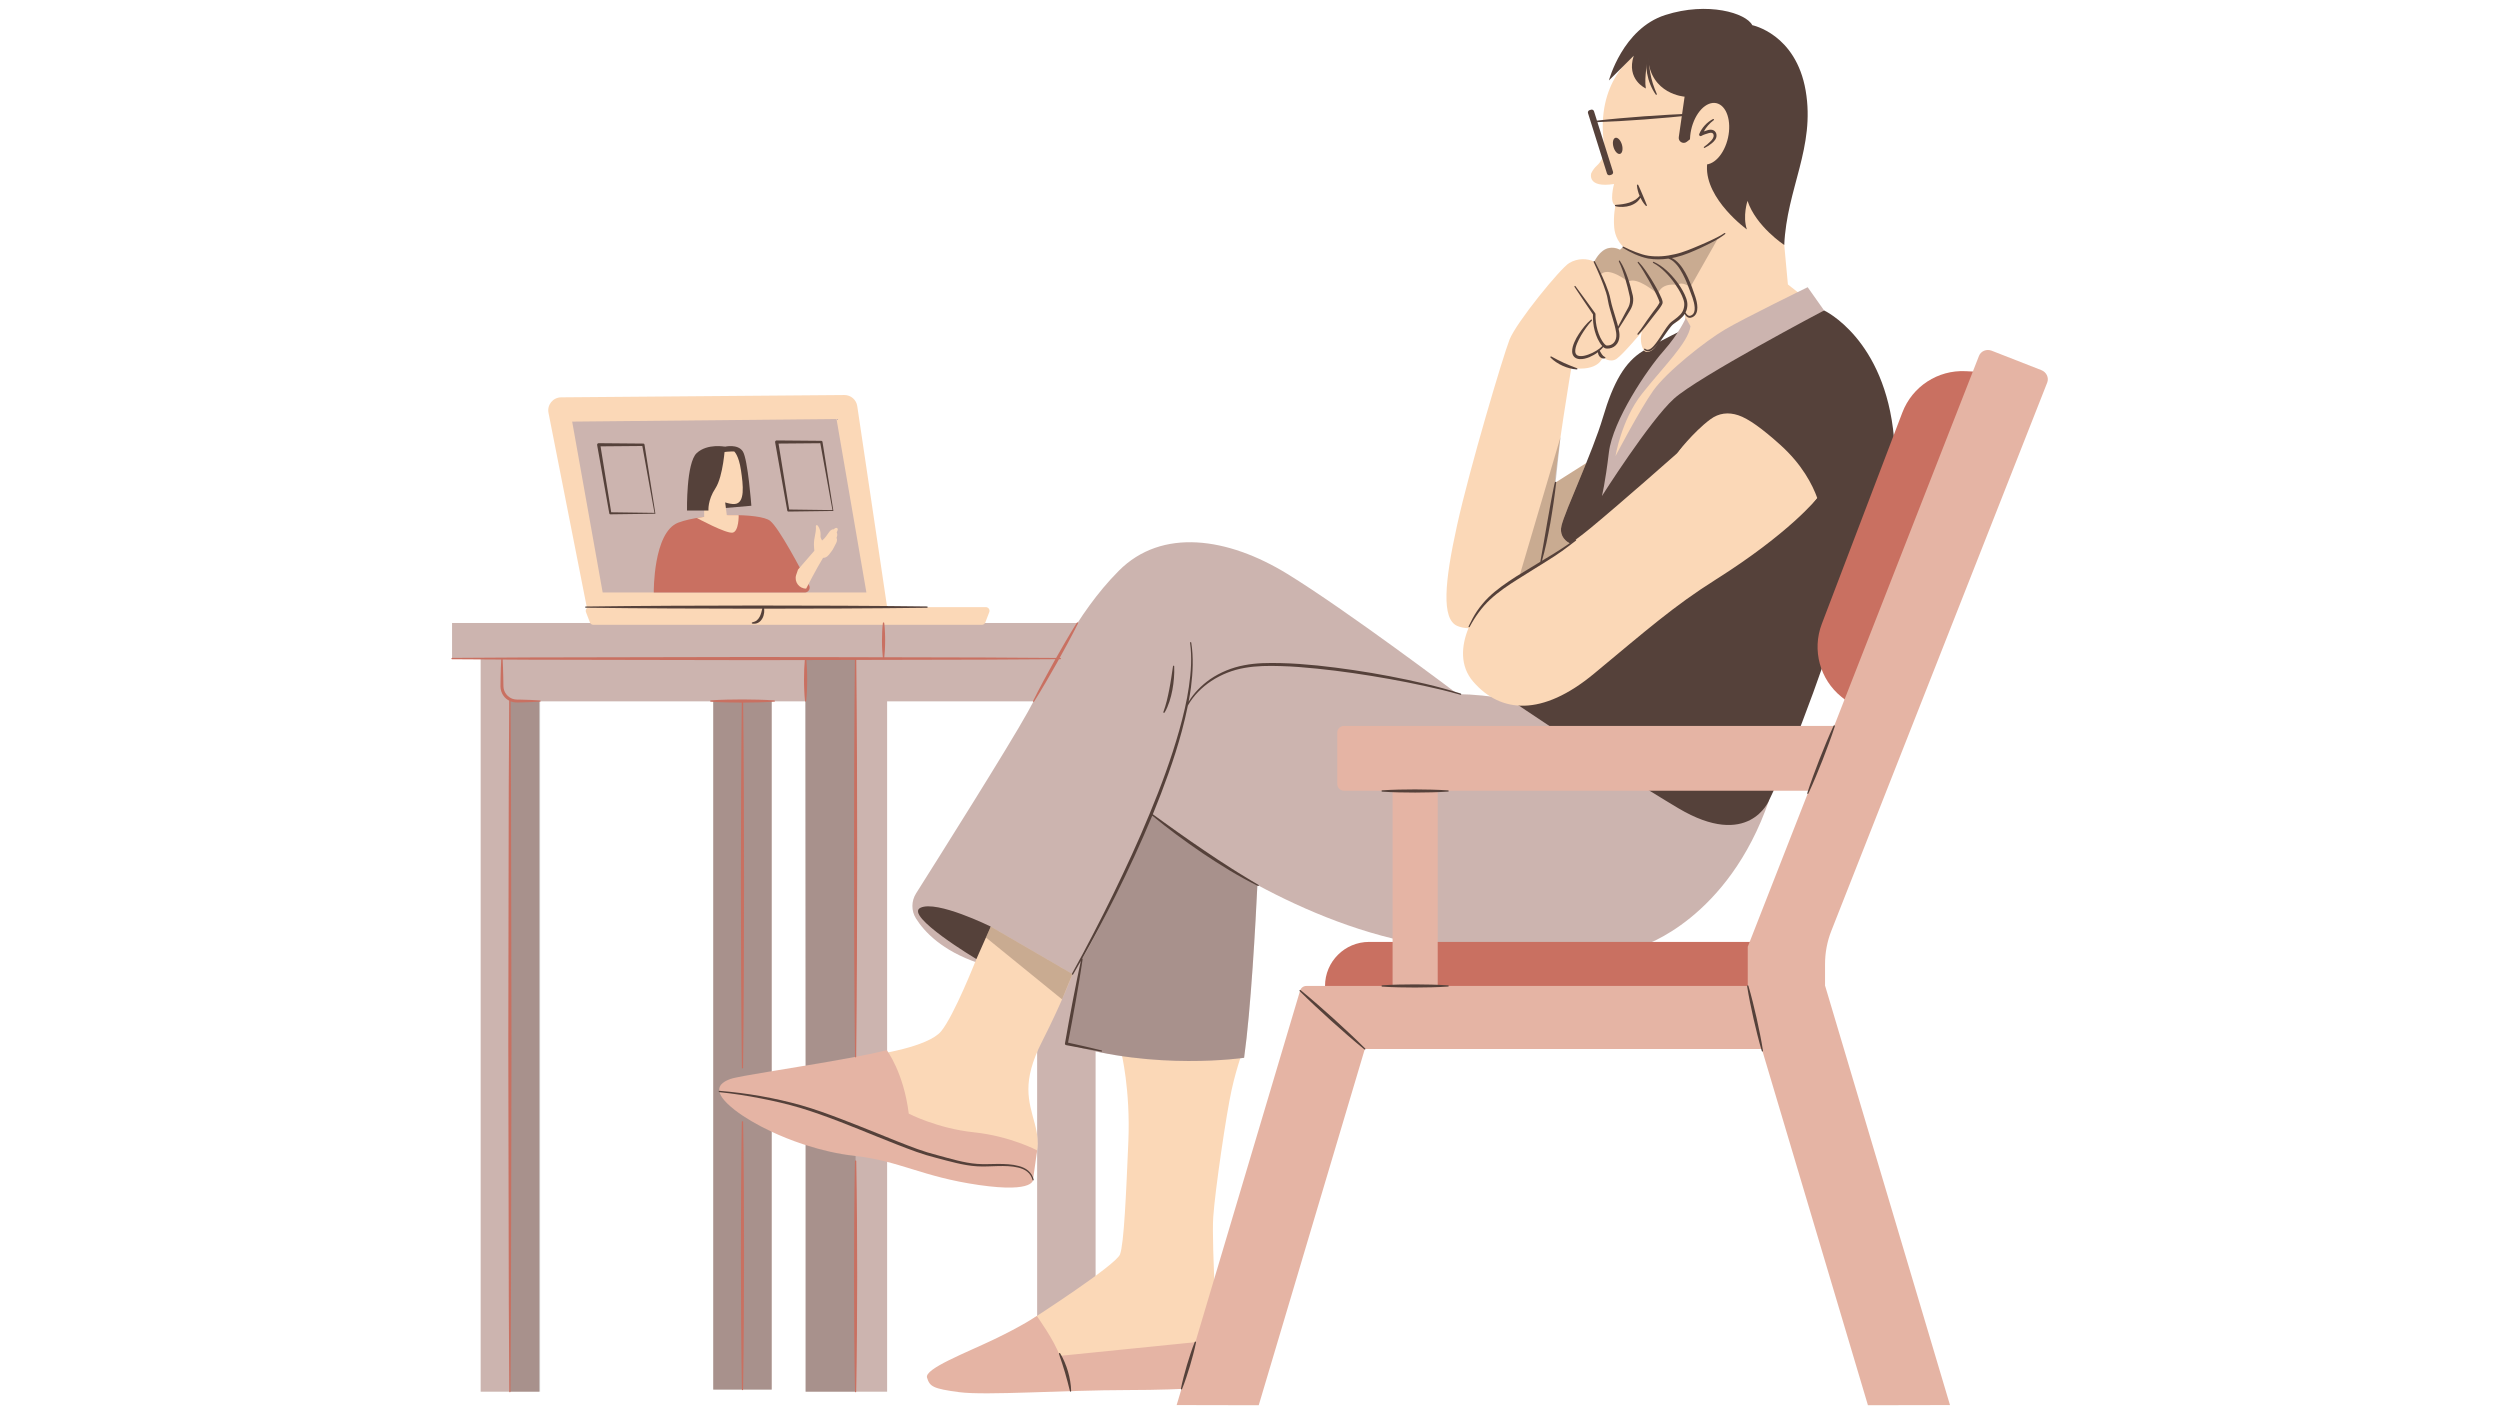 <svg xmlns="http://www.w3.org/2000/svg" xmlns:xlink="http://www.w3.org/1999/xlink" width="1366" zoomAndPan="magnify" viewBox="0 0 1024.5 576" height="768" preserveAspectRatio="xMidYMid meet" version="1.0"><defs><filter x="0%" y="0%" width="100%" height="100%" id="b95b6bad24"><feColorMatrix values="0 0 0 0 1 0 0 0 0 1 0 0 0 0 1 0 0 0 1 0" color-interpolation-filters="sRGB"/></filter><clipPath id="8e5df8e845"><path d="M 482 143 L 839.727 143 L 839.727 575.859 L 482 575.859 Z M 482 143 " clip-rule="nonzero"/></clipPath><mask id="6420e2f76c"><g filter="url(#b95b6bad24)"><rect x="-102.45" width="1229.4" fill="#000000" y="-57.6" height="691.2" fill-opacity="0.298"/></g></mask><clipPath id="d6d47e99b3"><path d="M 0.457 1 L 496.535 1 L 496.535 475 L 0.457 475 Z M 0.457 1 " clip-rule="nonzero"/></clipPath><clipPath id="426e109105"><rect x="0" width="497" y="0" height="476"/></clipPath><clipPath id="9d2409c661"><path d="M 184.977 255 L 442 255 L 442 571 L 184.977 571 Z M 184.977 255 " clip-rule="nonzero"/></clipPath></defs><path fill="#ccb4af" d="M 482.332 255.301 L 185.25 255.301 L 185.25 269.883 L 196.973 269.883 L 196.973 570.316 L 220.93 570.316 L 220.93 287.41 L 292.285 287.41 L 292.285 569.449 L 316.246 569.449 L 316.246 287.41 L 330.137 287.41 L 330.137 570.316 L 363.543 570.316 L 363.543 287.41 L 425.02 287.41 L 425.02 568.695 L 448.977 568.695 L 448.977 269.883 L 482.332 269.883 Z M 482.332 255.301 " fill-opacity="1" fill-rule="nonzero"/><path fill="#fbd8b7" d="M 459.48 431.195 C 459.48 431.195 463.312 446.5 462.395 467.914 C 461.477 489.328 460.621 509.613 458.984 514.035 C 457.344 518.457 422.688 540.73 422.688 540.73 C 422.688 540.73 434.211 561.434 434.555 561.477 C 434.898 561.523 499.191 554.824 499.191 554.824 C 499.191 554.824 496.422 509.723 497.188 498.707 C 497.949 487.691 502.516 456.605 504.715 446.656 C 506.91 436.707 509.832 429.215 509.832 429.215 Z M 459.48 431.195 " fill-opacity="1" fill-rule="nonzero"/><path fill="#ccb4af" d="M 597.375 284.461 C 597.375 284.461 555.145 263.285 499.762 270.23 C 499.762 270.23 484.441 272.359 474.945 330.375 L 471.328 328.195 L 443.387 393.031 L 437 427.715 C 473.199 438.91 509.832 433.48 509.832 433.48 C 512.621 413.773 514.531 378.289 515.277 362.664 C 534.723 373.145 559.387 383.594 585.527 387.555 L 673.203 387.555 C 673.203 387.555 708.102 376.797 724.941 328.023 C 724.941 328.023 649.504 284.98 597.375 284.461 Z M 597.375 284.461 " fill-opacity="1" fill-rule="nonzero"/><path fill="#ccb4af" d="M 597.375 284.461 C 597.375 284.461 551.672 249.965 527.453 235.125 C 503.23 220.285 476.148 216.121 458.438 233.953 C 440.73 251.789 430.574 274.828 421.199 291.75 C 413.336 305.941 384.496 351.723 375.398 366.125 C 373.414 369.27 373.398 373.262 375.375 376.41 C 378.75 381.777 385.992 389.609 400.973 394.672 C 425.625 403.004 439.516 399.184 439.516 399.184 C 439.516 399.184 469.898 352.148 478.059 324.902 C 486.219 297.652 487.258 272.66 517.121 271.617 C 546.984 270.574 597.375 284.461 597.375 284.461 Z M 597.375 284.461 " fill-opacity="1" fill-rule="nonzero"/><path fill="#55413a" d="M 406.012 379.715 C 406.012 379.715 383.859 368.758 377.18 372.02 C 370.5 375.277 400.129 393.031 400.129 393.031 C 400.129 393.031 406.883 390.98 406.012 379.715 Z M 406.012 379.715 " fill-opacity="1" fill-rule="nonzero"/><path fill="#e5b4a4" d="M 424.895 539.301 C 424.895 539.301 432.156 549.387 434.277 555.641 L 498.855 549.117 C 498.855 549.117 500.637 558.434 499.887 568.051 C 499.887 568.051 487.723 569.629 462.105 569.645 C 436.488 569.656 403.961 571.953 393.117 570.516 C 382.273 569.074 381.031 568.211 379.895 564.559 C 378.762 560.906 395.73 554.441 407.328 548.891 C 418.926 543.34 424.895 539.301 424.895 539.301 Z M 424.895 539.301 " fill-opacity="1" fill-rule="nonzero"/><path fill="#fbd8b7" d="M 650.031 189.766 L 631.535 201.5 L 619.383 248.879 L 652.195 221.633 Z M 650.031 189.766 " fill-opacity="1" fill-rule="nonzero"/><path fill="#fbd8b7" d="M 670.051 22.457 C 670.051 22.457 653.574 33.141 657.371 59.488 C 657.82 62.582 656.762 65.75 654.434 67.836 C 653.57 68.609 652.727 69.648 652.078 71.027 C 652.078 71.027 650.176 77.164 661.441 75.406 C 661.441 75.406 659.293 83.117 662.027 84.227 C 662.027 84.227 661.074 88.094 661.496 93.184 C 661.789 96.734 663.516 100.086 666.434 102.133 C 670.398 104.914 677.484 109.461 690.426 106.32 L 695.273 130.789 C 695.273 130.789 687.809 137.953 681.625 143.941 C 675.438 149.93 665.281 165.613 660.984 175.574 C 656.688 185.531 651.805 210.98 651.805 210.98 C 651.805 210.98 671.012 177.852 684.422 166.59 C 697.836 155.332 717.887 138.344 729.805 134.504 C 741.719 130.664 744.84 126.098 744.84 126.098 L 732.68 116.57 L 730.062 88.227 L 709.293 22.168 L 675.438 19.953 Z M 670.051 22.457 " fill-opacity="1" fill-rule="nonzero"/><path fill="#55413a" d="M 659.328 32.973 C 659.328 32.973 664.957 11.754 682.406 6.156 C 699.855 0.559 715.609 5.375 718.082 10.32 C 718.082 10.32 735.965 13.879 739.961 37.137 C 743.953 60.395 732.207 77.27 731.188 100.391 C 731.188 100.391 719.645 92.848 716.129 82.305 C 716.129 82.305 714.047 88.617 715.871 94.02 C 715.871 94.02 698.836 81.715 699.531 68.004 C 700.227 54.293 707.277 45.465 707.277 45.465 L 691.242 58.109 C 689.797 59.246 687.699 58.039 687.961 56.219 L 690.348 39.609 C 690.348 39.609 676.445 38.711 675.336 23.676 C 675.336 23.676 673.684 31.895 674.465 36.254 C 674.465 36.254 666.305 32.645 669.508 22.848 Z M 659.328 32.973 " fill-opacity="1" fill-rule="nonzero"/><path fill="#fbd8b7" d="M 703.375 42.277 C 703.871 42.391 704.344 42.578 704.793 42.848 C 705.242 43.113 705.664 43.457 706.051 43.875 C 706.438 44.289 706.785 44.77 707.098 45.32 C 707.406 45.867 707.672 46.473 707.895 47.129 C 708.113 47.789 708.285 48.492 708.41 49.234 C 708.531 49.98 708.605 50.75 708.625 51.555 C 708.645 52.355 708.613 53.168 708.531 53.996 C 708.449 54.824 708.316 55.648 708.133 56.469 C 707.949 57.289 707.723 58.094 707.445 58.879 C 707.168 59.664 706.852 60.414 706.492 61.129 C 706.137 61.848 705.742 62.516 705.316 63.137 C 704.887 63.762 704.434 64.324 703.957 64.824 C 703.477 65.328 702.98 65.762 702.465 66.129 C 701.953 66.492 701.434 66.781 700.906 66.992 C 700.379 67.207 699.852 67.34 699.332 67.391 C 698.809 67.445 698.301 67.414 697.809 67.305 C 697.312 67.195 696.84 67.004 696.391 66.738 C 695.938 66.469 695.52 66.125 695.133 65.711 C 694.746 65.293 694.395 64.812 694.086 64.266 C 693.777 63.715 693.512 63.113 693.289 62.453 C 693.07 61.793 692.895 61.094 692.773 60.348 C 692.648 59.605 692.578 58.832 692.559 58.031 C 692.539 57.23 692.57 56.414 692.652 55.586 C 692.734 54.762 692.867 53.938 693.051 53.113 C 693.23 52.293 693.461 51.488 693.738 50.707 C 694.012 49.922 694.332 49.172 694.688 48.453 C 695.047 47.738 695.441 47.066 695.867 46.445 C 696.293 45.824 696.75 45.262 697.227 44.758 C 697.707 44.254 698.203 43.82 698.719 43.457 C 699.23 43.09 699.75 42.801 700.277 42.59 C 700.805 42.375 701.328 42.246 701.852 42.191 C 702.371 42.141 702.883 42.168 703.375 42.277 Z M 703.375 42.277 " fill-opacity="1" fill-rule="nonzero"/><path fill="#55413a" d="M 691.457 134.32 C 691.457 134.32 689.09 137.961 685.965 142.562 C 682.84 147.16 669.383 162.504 664.867 172.57 C 660.352 182.637 659.867 195.805 659.867 195.805 C 659.867 195.805 669.473 169.391 694.039 151.859 C 718.605 134.332 732.148 125.566 747.512 127.215 C 747.512 127.215 772.512 138.801 776.16 179.414 C 776.16 179.414 748.902 278.387 724.941 328.023 C 724.941 328.023 716.652 348.375 687.746 331.191 C 658.836 314.008 618.602 286.543 618.602 286.543 L 645.598 223.715 C 645.598 223.715 638.395 221.785 639.891 215.469 C 641.387 209.156 652.629 185.445 656.883 171.039 C 661.137 156.633 665.91 148.301 673.379 143.789 C 680.844 139.277 691.457 134.32 691.457 134.32 Z M 691.457 134.32 " fill-opacity="1" fill-rule="nonzero"/><path fill="#fbd8b7" d="M 741.957 173.035 C 728.242 157.066 701.328 165.746 701.328 165.746 L 687.094 185.922 C 687.094 185.922 664.305 206.098 651.676 216.512 C 644.121 222.738 634.906 228.816 627.062 233.68 C 630.906 224.391 634.227 214.688 634.227 214.688 C 635.984 203.363 636.391 212.48 637.039 200.113 C 637.691 187.746 643.926 150.773 643.926 150.773 C 655.258 152.402 656.754 146.48 656.754 146.48 C 656.754 146.48 659.836 148.867 662.484 147.043 C 665.129 145.223 672.945 135.891 672.945 135.891 C 671.598 139.406 673.16 143.422 674.105 144.008 C 675.047 144.594 676.805 144.008 678.141 142.477 C 679.477 140.949 682.73 135.188 683.609 133.984 C 684.488 132.777 686.281 132.324 687.809 131.543 C 689.34 130.762 690.738 126.172 690.738 126.172 C 690.293 128.441 690.457 130.426 690.738 131.859 C 691.016 133.254 692.473 134.074 693.797 133.559 C 698.836 131.59 697.949 126.711 697.379 123.062 C 696.73 118.895 694.887 106.258 693.105 103.828 C 691.328 101.398 672.379 101.477 672.379 101.477 C 666.086 99.391 663.871 102.352 663.871 102.352 C 657.273 98.793 653.324 107.254 653.324 107.254 C 650.547 105.867 646.641 105.691 643.082 107.773 C 639.523 109.859 621.336 132.16 618.602 139.191 C 615.867 146.219 602.324 191.648 597.117 215.211 C 591.906 238.77 590.734 253.609 597.117 256.473 C 598.508 257.098 600.094 257.395 601.773 257.438 C 598.805 264.699 598.188 272.977 603.758 279.383 C 614.953 292.27 631.883 293.766 653.238 276.062 C 674.594 258.359 685.93 248.352 702.98 237.598 C 733.578 218.305 744.734 204.125 744.734 204.125 C 744.734 204.125 755.672 189 741.957 173.035 Z M 741.957 173.035 " fill-opacity="1" fill-rule="nonzero"/><path fill="#55413a" d="M 755.844 154.031 C 743.477 138.668 729.934 139.32 713.918 149.863 C 697.902 160.406 687.094 185.922 687.094 185.922 C 687.094 185.922 693.859 177.047 700.914 171.828 C 704.387 169.258 708.25 168.812 712.355 170.172 C 716.465 171.531 722.168 175.641 729.543 182.277 C 738.508 190.344 742.754 198.598 744.746 204.172 C 741.977 208.023 731.559 218.305 731.559 218.305 C 736.133 216.105 746.469 210.98 746.469 210.98 C 764.699 200.371 768.215 169.391 755.844 154.031 Z M 755.844 154.031 " fill-opacity="1" fill-rule="nonzero"/><path fill="#55413a" d="M 664.66 59.266 C 664.789 59.699 664.867 60.133 664.895 60.562 C 664.926 60.992 664.906 61.383 664.836 61.738 C 664.762 62.094 664.645 62.387 664.484 62.613 C 664.32 62.844 664.125 62.992 663.898 63.059 C 663.668 63.125 663.426 63.105 663.164 63 C 662.906 62.895 662.648 62.711 662.398 62.449 C 662.145 62.188 661.918 61.867 661.711 61.492 C 661.508 61.113 661.34 60.707 661.215 60.27 C 661.086 59.832 661.008 59.402 660.977 58.973 C 660.945 58.543 660.969 58.152 661.039 57.797 C 661.109 57.441 661.227 57.148 661.391 56.922 C 661.551 56.691 661.746 56.543 661.977 56.477 C 662.203 56.41 662.449 56.43 662.707 56.535 C 662.969 56.641 663.223 56.824 663.477 57.086 C 663.727 57.348 663.957 57.668 664.16 58.043 C 664.367 58.422 664.531 58.828 664.66 59.266 Z M 664.66 59.266 " fill-opacity="1" fill-rule="nonzero"/><path fill="#fbd8b7" d="M 439.516 399.184 L 406.012 379.715 L 399.844 393.676 C 399.844 393.676 391.055 416 385.715 422.574 C 380.375 429.145 358.629 432.203 358.629 432.203 C 358.629 432.203 369.57 445.547 367.941 461.949 C 367.941 461.949 387.344 468.176 396.805 468.348 C 406.266 468.523 424.41 473.207 424.41 473.207 C 424.41 473.207 426.578 470 424.062 460.539 C 421.547 451.078 418.594 443.426 427.016 426.867 C 435.434 410.309 439.516 399.184 439.516 399.184 Z M 439.516 399.184 " fill-opacity="1" fill-rule="nonzero"/><path fill="#e5b4a4" d="M 363.383 430.34 C 363.383 430.34 370.328 439.453 372.41 456.375 C 372.41 456.375 384.152 462.449 399.074 464.012 C 413.992 465.574 425.02 471.422 425.02 471.422 L 423.367 483.188 C 423.367 483.188 424.582 489.004 401.145 485.617 C 377.707 482.234 368.852 475.727 350.016 473.645 C 331.176 471.559 311.039 462.621 301.141 454.898 C 291.246 447.176 294.543 443.879 299.406 442.141 C 304.266 440.406 347.586 434.504 363.383 430.34 Z M 363.383 430.34 " fill-opacity="1" fill-rule="nonzero"/><path fill="#ccb4af" d="M 747.512 127.215 L 740.785 117.699 C 740.785 117.699 714.723 130.402 706.82 135.078 C 698.918 139.75 682.988 152.316 677.473 160.121 C 671.957 167.93 662.027 186.918 662.027 186.918 C 662.027 186.918 664.438 172.105 672.879 161.387 C 681.32 150.664 691.824 140.516 692.766 133.703 L 690.871 130.258 C 690.871 130.258 688.227 136.492 681.625 143.941 C 675.02 151.391 660.902 172.312 659.328 185.387 C 657.75 198.461 656.457 203.293 656.457 203.293 C 656.457 203.293 676.105 172.328 685.98 163.391 C 695.855 154.453 747.512 127.215 747.512 127.215 Z M 747.512 127.215 " fill-opacity="1" fill-rule="nonzero"/><path fill="#c97061" d="M 759.797 289.746 L 754.664 285.609 C 745.77 278.449 742.504 266.379 746.566 255.711 L 779.586 169.051 C 783.652 158.383 794.121 151.543 805.527 152.109 L 812.113 152.438 Z M 759.797 289.746 " fill-opacity="1" fill-rule="nonzero"/><path fill="#c97061" d="M 720.082 385.996 L 561.051 385.996 C 551.078 385.996 542.996 394.074 542.996 404.043 L 725.117 422.852 Z M 720.082 385.996 " fill-opacity="1" fill-rule="nonzero"/><g clip-path="url(#8e5df8e845)"><path fill="#e5b4a4" d="M 750.484 381.449 L 838.949 156.781 C 839.73 154.789 838.66 152.504 836.559 151.684 L 816.203 143.723 C 814.102 142.902 811.766 143.852 810.984 145.848 L 751.652 297.477 L 550.762 297.477 C 549.25 297.477 548.023 298.703 548.023 300.211 L 548.023 321.301 C 548.023 322.809 549.25 324.031 550.762 324.031 L 570.684 324.031 L 570.684 404.043 L 535.332 404.043 C 534.156 404.043 533.121 404.816 532.785 405.945 L 482.195 575.793 L 515.828 575.863 L 559.309 429.875 L 721.996 429.875 L 765.477 575.863 L 799.105 575.793 L 747.953 404.043 L 747.902 404.043 L 747.902 395.055 C 747.902 390.398 748.777 385.781 750.484 381.449 Z M 714.301 404.043 L 589.172 404.043 L 589.172 324.031 L 741.262 324.031 L 716.227 388.008 L 716.227 404.043 Z M 714.301 404.043 " fill-opacity="1" fill-rule="nonzero"/></g><path fill="#fbd8b7" d="M 403.969 248.793 L 363.543 248.793 L 351.301 166.414 C 350.914 163.793 348.648 161.855 345.996 161.879 L 229.953 162.828 C 226.617 162.855 224.129 165.906 224.773 169.176 L 240.461 248.793 L 241.562 248.793 C 240.445 248.793 239.703 249.941 240.172 250.949 L 241.781 255.164 C 242.031 255.703 242.574 256.051 243.172 256.051 L 402.359 256.051 C 402.957 256.051 403.504 255.703 403.754 255.164 L 405.363 250.949 C 405.828 249.941 405.086 248.793 403.969 248.793 Z M 403.969 248.793 " fill-opacity="1" fill-rule="nonzero"/><path fill="#ccb4af" d="M 355.051 242.805 L 246.973 242.805 L 234.473 172.773 L 342.801 171.711 Z M 355.051 242.805 " fill-opacity="1" fill-rule="nonzero"/><path fill="#c97061" d="M 267.914 242.805 C 267.914 242.805 267.621 218.074 277.961 214.172 C 288.301 210.266 311.504 210.125 315.598 213.438 C 319.316 216.453 328.09 233.094 331.586 239.902 C 332.27 241.23 331.301 242.805 329.805 242.805 Z M 267.914 242.805 " fill-opacity="1" fill-rule="nonzero"/><path fill="#55413a" d="M 297.102 183.051 C 297.102 183.051 302.348 181.785 304.418 185.004 C 306.484 188.219 307.906 207.258 307.906 207.258 L 296.402 208.25 L 294.129 184.473 Z M 297.102 183.051 " fill-opacity="1" fill-rule="nonzero"/><path fill="#fbd8b7" d="M 303.637 192.629 C 302.715 186.48 300.871 185.008 300.871 185.008 C 300.871 185.008 292.512 184.762 288.445 188.203 C 284.379 191.645 288.445 201.723 288.445 201.723 C 288.445 201.723 288.492 201.754 288.566 201.797 L 288.566 211.82 L 285.547 212.262 C 285.547 212.262 297.668 218.82 300.254 218.273 C 302.84 217.73 302.711 211.117 302.711 211.117 L 297.84 211.086 L 297.176 205.891 C 298.566 206.332 299.91 206.602 301.02 206.543 C 305.445 206.297 304.562 198.773 303.637 192.629 Z M 303.637 192.629 " fill-opacity="1" fill-rule="nonzero"/><path fill="#55413a" d="M 297.102 183.051 C 297.102 183.051 296.402 195.207 293.172 200.113 C 289.941 205.02 290.328 209.211 290.328 209.211 L 281.539 209.211 C 281.539 209.211 281.156 189.641 285.547 185.637 C 289.941 181.629 297.102 183.051 297.102 183.051 Z M 297.102 183.051 " fill-opacity="1" fill-rule="nonzero"/><path fill="#fbd8b7" d="M 330.363 241.219 C 330.363 241.219 334.773 232.633 337.289 228.613 C 337.91 228.637 338.523 228.375 339.016 227.996 C 339.508 227.613 339.898 227.113 340.25 226.598 C 340.59 226.109 341.02 225.68 341.297 225.152 C 341.727 224.332 342.156 223.508 342.59 222.688 C 342.703 222.469 342.816 222.25 342.887 222.016 C 343.023 221.555 343.086 220.973 342.855 220.551 C 342.762 220.379 342.863 220.172 342.941 219.992 C 343.191 219.414 343.16 218.707 342.879 218.145 C 343.07 217.832 343.203 217.492 343.281 217.141 C 343.312 216.992 343.332 216.84 343.281 216.699 C 343.188 216.418 342.844 216.289 342.551 216.336 C 342.258 216.387 341.836 216.766 341.594 216.938 C 341.207 216.879 340.809 217.031 340.496 217.266 C 340.184 217.504 339.945 217.82 339.715 218.141 C 338.859 219.348 338.07 220.609 336.891 221.504 C 336.59 220.984 336.285 220.445 336.242 219.852 C 336.227 219.617 336.254 219.387 336.266 219.152 C 336.328 217.883 335.957 216.598 335.227 215.555 C 335.102 215.375 334.941 215.191 334.727 215.168 C 334.508 215.145 334.227 215.598 334.359 215.77 C 334.469 216.949 334.168 218.688 333.879 220.023 C 333.562 221.449 333.477 222.918 333.602 224.375 L 333.719 225.707 L 327.023 233.418 C 326.711 234.254 326.449 235.004 326.242 235.699 C 325.426 238.457 327.484 241.219 330.363 241.219 Z M 330.363 241.219 " fill-opacity="1" fill-rule="nonzero"/><g mask="url(#6420e2f76c)"><g transform="matrix(1, 0, 0, 1, 208, 96)"><g clip-path="url(#426e109105)"><g clip-path="url(#d6d47e99b3)"><path fill="#55413a" d="M 0.949 191.277 L 13.332 191.277 L 13.332 474.316 L 0.949 474.316 Z M 121.926 173.883 L 122.137 340.68 C 129.145 339.516 136.355 338.285 142.648 337.09 L 142.449 173.883 Z M 84.285 473.449 L 108.246 473.449 L 108.246 367.793 C 102.156 364.945 96.906 361.836 93.141 358.898 C 83.246 351.176 86.543 347.879 91.406 346.141 C 93.137 345.523 99.746 344.379 108.246 342.969 L 108.246 191.277 L 84.285 191.277 Z M 122.137 373.23 L 122.137 474.316 L 142.621 474.316 L 142.621 377.723 C 142.414 377.699 142.223 377.664 142.016 377.645 C 135.379 376.91 128.59 375.312 122.137 373.23 Z M 476.777 9.16 C 467.797 11.652 457.223 5.359 457.223 5.359 C 456.496 5.648 455.871 6.352 455.871 6.352 C 455.871 6.352 454.027 5.219 451.328 5.645 C 447.566 6.238 445.324 11.254 445.324 11.254 L 447.887 16.668 C 450.891 12.738 459.262 19.465 459.262 19.465 C 462.703 16.996 471.406 24.512 471.406 24.512 C 472.988 19.418 479.43 20.789 479.43 20.789 C 481.359 19.062 484.676 21.699 484.676 21.699 L 496.191 1.395 C 490.699 5.023 476.777 9.16 476.777 9.16 Z M 442.031 93.766 L 429.48 101.727 L 431.5 83.094 L 414.578 140.426 L 435.465 126.805 C 433.473 125.699 430.945 123.461 431.891 119.469 C 432.828 115.523 437.566 104.785 442.031 93.766 Z M 235.387 297.031 L 229 331.715 C 265.199 342.906 301.832 337.48 301.832 337.48 C 304.621 317.773 306.531 282.289 307.277 266.664 C 282.426 253.273 263.793 237.574 263.789 237.57 C 255.359 257.973 242.496 285.562 235.387 297.031 Z M 198.012 283.715 L 196.035 288.184 L 227.234 313.551 L 231.516 303.184 Z M 198.012 283.715 " fill-opacity="1" fill-rule="nonzero"/></g></g></g></g><path fill="#55413a" d="M 669.148 121.227 C 669.414 122.582 669.316 123.996 668.883 125.301 C 668.68 125.945 668.352 126.59 668.02 127.137 C 667.703 127.684 667.371 128.227 667.039 128.766 C 665.82 130.766 664.59 132.758 663.301 134.719 C 663.406 135.199 663.504 135.684 663.574 136.184 C 663.75 137.34 663.707 138.695 663.215 139.863 C 662.742 141.055 661.727 142.098 660.488 142.543 C 659.875 142.773 659.227 142.875 658.57 142.852 C 658.406 142.848 658.242 142.824 658.07 142.801 C 657.859 142.738 657.586 142.66 657.461 142.555 C 657.285 142.449 657.145 142.336 657.012 142.219 C 656.574 142.773 656.09 143.277 655.562 143.734 C 655.707 143.969 655.84 144.207 655.965 144.426 C 656.137 144.699 656.273 144.977 656.445 145.199 C 656.602 145.438 656.777 145.621 656.969 145.816 C 657.164 146.004 657.418 146.133 657.734 146.316 L 657.773 146.336 C 657.898 146.41 657.945 146.566 657.871 146.695 C 657.84 146.75 657.793 146.789 657.734 146.809 C 657.34 146.957 656.867 146.957 656.43 146.785 C 655.996 146.621 655.645 146.297 655.383 145.953 C 655.133 145.594 654.969 145.203 654.895 144.805 C 654.867 144.648 654.855 144.496 654.844 144.344 C 653.746 145.164 652.531 145.836 651.273 146.387 C 650.055 146.859 648.758 147.246 647.32 147.164 C 646.613 147.113 645.82 146.902 645.203 146.332 C 644.582 145.773 644.312 144.938 644.266 144.215 C 644.199 142.742 644.66 141.469 645.156 140.266 C 645.668 139.059 646.301 137.934 647.012 136.859 C 648.426 134.715 649.996 132.688 651.969 131 C 652.082 130.902 652.258 130.914 652.355 131.031 C 652.449 131.141 652.445 131.297 652.348 131.398 L 652.336 131.41 C 650.648 133.219 649.219 135.309 647.945 137.434 C 647.324 138.512 646.754 139.613 646.281 140.734 C 645.832 141.852 645.469 143.051 645.543 144.117 C 645.621 145.184 646.293 145.844 647.426 145.922 C 648.523 146.02 649.73 145.711 650.863 145.309 C 652.012 144.914 653.125 144.371 654.172 143.723 C 655.059 143.188 655.887 142.547 656.617 141.82 C 655.027 139.965 654.156 137.805 653.523 135.594 C 652.918 133.395 652.719 131.105 652.812 128.844 C 650.246 125.105 647.738 121.324 645.223 117.551 C 645.145 117.438 645.176 117.281 645.289 117.207 C 645.402 117.133 645.551 117.16 645.629 117.266 C 648.344 120.969 651.078 124.66 653.742 128.398 C 653.809 128.488 653.836 128.594 653.836 128.699 L 653.836 128.715 C 653.777 130.93 654.051 133.152 654.66 135.277 C 655.266 137.375 656.188 139.496 657.574 141.043 C 657.75 141.211 657.934 141.391 658.098 141.48 C 658.195 141.562 658.219 141.52 658.27 141.566 C 658.375 141.578 658.496 141.598 658.613 141.594 C 659.094 141.609 659.59 141.527 660.039 141.352 C 660.945 141.008 661.641 140.289 662.012 139.367 C 662.809 137.52 662.145 135.25 661.621 133.098 C 661.043 130.93 660.328 128.77 659.711 126.562 C 659.395 125.461 659.129 124.34 658.93 123.188 C 658.742 122.055 658.527 121.023 658.18 119.938 C 656.816 115.664 654.992 111.48 653.078 107.379 L 653.074 107.375 C 653.012 107.234 653.07 107.07 653.207 107.008 C 653.344 106.945 653.504 107 653.57 107.129 C 655.672 111.176 657.711 115.254 659.184 119.621 C 659.562 120.691 659.84 121.883 660.047 122.988 C 660.258 124.07 660.559 125.152 660.867 126.234 C 661.488 128.402 662.219 130.555 662.832 132.773 C 662.922 133.113 663.004 133.457 663.09 133.801 C 664.051 131.918 665.043 130.055 666.055 128.199 C 666.355 127.641 666.656 127.082 666.973 126.531 C 667.293 125.988 667.531 125.488 667.703 124.922 C 668.051 123.809 668.113 122.613 667.875 121.48 C 667.371 119.039 666.719 116.582 666.016 114.172 C 665.305 111.762 664.496 109.375 663.398 107.117 C 663.336 106.996 663.383 106.848 663.508 106.785 C 663.617 106.727 663.758 106.77 663.824 106.871 C 665.246 109.027 666.223 111.426 667.07 113.836 C 667.914 116.258 668.559 118.711 669.148 121.227 Z M 677.043 130.309 L 679.746 126.848 C 680.195 126.246 680.637 125.648 681.023 124.945 C 681.117 124.758 681.215 124.582 681.293 124.34 C 681.332 124.242 681.371 123.934 681.348 123.84 C 681.336 123.711 681.324 123.57 681.297 123.473 C 681.207 123.039 681.074 122.688 680.938 122.324 C 679.746 119.547 678.285 117.02 676.746 114.504 C 675.156 112.027 673.617 109.527 671.531 107.352 C 671.441 107.262 671.297 107.25 671.199 107.332 C 671.094 107.418 671.074 107.57 671.16 107.68 L 671.176 107.699 C 672.062 108.801 672.836 110.059 673.586 111.301 C 674.348 112.539 675.082 113.797 675.793 115.07 C 677.195 117.605 678.668 120.168 679.727 122.801 C 679.852 123.117 679.977 123.453 680.039 123.734 C 680.062 123.816 680.059 123.859 680.07 123.914 C 680.07 124 680.078 123.875 680.074 123.953 C 680.043 124.062 679.969 124.211 679.898 124.352 C 679.59 124.934 679.176 125.531 678.754 126.105 C 677.891 127.238 676.977 128.418 676.137 129.629 C 674.367 132.004 672.875 134.488 671.047 136.75 C 670.957 136.855 670.965 137.016 671.062 137.117 C 671.172 137.227 671.348 137.227 671.457 137.117 C 672.512 136.074 673.438 134.926 674.359 133.777 C 675.25 132.594 676.137 131.441 677.043 130.309 Z M 658.551 71.145 C 658.711 71.66 659.262 71.945 659.777 71.785 L 660.371 71.598 C 660.887 71.438 661.172 70.887 661.012 70.375 L 654.621 50.051 C 657.613 49.949 660.605 49.805 663.59 49.637 L 673.91 48.961 L 684.215 48.105 C 687.645 47.789 691.078 47.457 694.504 47.043 C 694.629 47.027 694.723 46.918 694.719 46.789 C 694.719 46.652 694.602 46.547 694.465 46.551 C 691.016 46.641 687.574 46.816 684.133 47.004 L 673.812 47.664 L 663.508 48.504 C 660.477 48.781 657.449 49.074 654.426 49.422 L 653.223 45.594 C 653.059 45.078 652.512 44.793 651.996 44.953 L 651.402 45.141 C 650.887 45.305 650.602 45.852 650.762 46.367 Z M 645.887 221.145 C 645.973 221.262 645.945 221.43 645.832 221.52 C 643.957 222.988 642.059 224.426 640.121 225.82 C 638.18 227.203 636.164 228.504 634.156 229.77 C 630.141 232.32 626.059 234.758 622.07 237.32 C 618.055 239.828 614.133 242.484 610.68 245.664 C 607.242 248.855 604.488 252.73 602.266 256.91 C 602.207 257.031 602.055 257.082 601.934 257.02 C 601.816 256.957 601.77 256.812 601.824 256.691 C 602.855 254.539 603.945 252.402 605.293 250.406 C 606.66 248.43 608.199 246.562 609.914 244.867 C 613.375 241.496 617.375 238.801 621.371 236.223 C 624.641 234.18 627.93 232.191 631.223 230.211 L 632.602 222.473 L 634.035 214.172 L 635.523 205.879 L 636.309 201.738 L 636.73 199.668 L 636.949 198.633 L 637.07 198.117 L 637.133 197.855 L 637.172 197.719 L 637.199 197.629 L 637.223 197.57 C 636.988 197.543 637.766 197.316 637.738 197.598 C 637.758 197.656 637.754 197.684 637.758 197.727 C 637.758 197.789 637.727 197.84 637.691 197.887 C 637.703 197.883 637.711 197.879 637.719 197.875 L 637.703 197.969 L 637.672 198.227 L 637.609 198.746 L 637.477 199.793 L 637.223 201.887 L 636.645 206.062 C 636.246 208.848 635.773 211.621 635.316 214.398 C 634.797 217.164 634.293 219.934 633.688 222.684 C 633.164 225.07 632.582 227.449 631.902 229.801 C 632.453 229.469 633.008 229.133 633.562 228.801 C 637.66 226.406 641.602 223.797 645.5 221.074 C 645.625 220.988 645.797 221.02 645.887 221.145 Z M 637.203 197.727 C 637.207 197.75 637.203 197.754 637.219 197.789 C 637.211 197.844 637.238 197.871 637.273 197.895 C 637.238 197.848 637.207 197.793 637.203 197.727 Z M 706.68 95.508 L 706.672 95.516 C 705.148 96.527 703.5 97.375 701.828 98.164 C 700.164 98.965 698.473 99.723 696.766 100.441 C 693.34 101.875 689.965 103.383 686.391 104.164 C 682.848 105.023 679.152 105.332 675.566 104.82 C 673.797 104.559 672.039 103.977 670.328 103.32 C 668.609 102.676 666.926 101.898 665.277 101.074 L 665.266 101.066 C 665.137 101.004 664.98 101.047 664.906 101.172 C 664.828 101.305 664.871 101.473 665 101.551 C 668.211 103.477 671.598 105.164 675.379 105.941 C 678.148 106.426 680.961 106.367 683.719 105.977 C 684.559 106.266 685.332 106.742 685.996 107.352 C 686.996 108.25 687.859 109.328 688.566 110.52 C 690.016 112.867 691.145 115.441 692.117 118.07 C 693.086 120.711 694.301 123.328 694.473 125.996 C 694.574 127.301 694.273 128.668 693.156 129.195 C 692.59 129.52 692.102 129.535 691.602 129.137 C 691.262 128.863 690.973 128.477 690.727 128.055 C 690.895 127.727 691.047 127.387 691.156 127.031 C 691.477 125.945 691.594 124.871 691.398 123.699 C 691.211 122.59 690.77 121.625 690.355 120.652 C 689.449 118.754 688.344 116.98 687.074 115.336 C 684.551 112.066 681.516 109.043 677.695 107.301 C 677.574 107.25 677.426 107.301 677.367 107.418 C 677.309 107.539 677.359 107.688 677.48 107.75 C 679.266 108.684 680.844 109.973 682.273 111.391 C 683.715 112.797 685.016 114.352 686.184 115.992 C 687.336 117.641 688.418 119.352 689.246 121.164 C 689.617 122.07 690.016 123 690.156 123.918 C 690.301 124.762 690.191 125.781 689.914 126.645 C 689.414 128.434 687.871 129.719 686.254 130.922 L 685.02 131.84 C 684.547 132.207 684.184 132.613 683.844 133.023 C 683.16 133.844 682.59 134.707 682.023 135.57 C 680.898 137.289 679.836 139.031 678.613 140.625 C 678.012 141.422 677.363 142.195 676.602 142.773 C 675.852 143.367 674.902 143.578 674.191 142.922 C 674.082 142.82 673.91 142.824 673.805 142.934 C 673.699 143.043 673.703 143.219 673.812 143.324 L 673.82 143.332 C 674.223 143.719 674.816 144.016 675.43 143.969 C 676.035 143.934 676.566 143.68 677.023 143.383 C 677.934 142.77 678.656 141.996 679.336 141.203 C 680.664 139.594 681.789 137.867 682.965 136.207 C 683.551 135.379 684.141 134.551 684.77 133.801 C 685.082 133.426 685.418 133.074 685.758 132.816 L 686.992 131.914 C 687.82 131.301 688.668 130.672 689.426 129.879 C 689.785 129.512 690.109 129.098 690.391 128.652 C 690.586 129.016 690.82 129.363 691.145 129.672 C 691.438 129.949 691.836 130.184 692.293 130.23 C 692.762 130.293 693.172 130.133 693.535 129.992 C 694.289 129.68 694.91 129 695.203 128.246 C 695.508 127.492 695.582 126.711 695.578 125.961 C 695.57 124.449 695.188 123.02 694.758 121.641 C 694.289 120.262 693.828 118.961 693.336 117.609 C 692.289 114.957 691.148 112.301 689.516 109.895 C 688.711 108.691 687.738 107.566 686.582 106.637 C 686.137 106.293 685.637 106 685.117 105.75 C 685.645 105.652 686.172 105.547 686.691 105.43 C 690.387 104.547 693.844 103.004 697.219 101.449 C 700.578 99.844 703.98 98.238 706.969 95.91 C 707.07 95.832 707.094 95.688 707.023 95.578 C 706.949 95.465 706.793 95.434 706.68 95.508 Z M 637.723 197.82 L 637.719 197.824 C 637.723 197.824 637.723 197.828 637.727 197.828 C 637.73 197.816 637.73 197.805 637.727 197.812 Z M 637.727 197.828 C 637.727 197.836 637.723 197.844 637.723 197.848 L 637.719 197.875 C 637.766 197.855 637.777 197.836 637.727 197.828 Z M 670.227 81.816 C 669.441 82.312 668.613 82.723 667.723 83.016 C 666.832 83.312 665.902 83.504 664.957 83.66 C 664.008 83.809 663.031 83.895 662.062 83.953 L 662.047 83.953 C 661.93 83.957 661.824 84.039 661.793 84.16 C 661.754 84.309 661.844 84.461 661.992 84.5 C 663.004 84.766 664.027 84.824 665.062 84.793 C 666.098 84.762 667.129 84.57 668.137 84.25 C 669.129 83.898 670.09 83.395 670.902 82.695 C 671.453 82.223 671.898 81.652 672.258 81.039 C 672.5 81.539 672.754 82.031 673.055 82.496 C 673.469 83.156 673.922 83.789 674.465 84.355 C 674.535 84.426 674.637 84.453 674.734 84.418 C 674.867 84.371 674.934 84.227 674.887 84.094 C 674.625 83.367 674.324 82.68 674.035 81.988 L 673.164 79.922 L 672.281 77.863 C 671.98 77.18 671.691 76.484 671.348 75.797 C 671.297 75.699 671.195 75.633 671.078 75.641 C 670.922 75.648 670.805 75.781 670.812 75.938 C 670.855 76.723 671.012 77.484 671.207 78.234 C 671.383 78.938 671.637 79.617 671.91 80.285 C 671.391 80.867 670.855 81.406 670.227 81.816 Z M 697.23 55.691 L 697.234 55.688 C 698.113 55.156 699.281 54.859 700.332 54.523 C 701.375 54.227 702.133 54.473 702.242 55.395 C 702.379 56.25 701.746 57.184 700.93 57.961 C 700.129 58.77 699.258 59.512 698.312 60.184 C 698.215 60.25 698.18 60.383 698.23 60.492 C 698.293 60.617 698.441 60.668 698.562 60.609 C 699.637 60.09 700.652 59.434 701.57 58.656 C 702.027 58.266 702.492 57.836 702.867 57.277 C 703.242 56.742 703.512 56 703.422 55.258 C 703.367 54.543 702.93 53.715 702.152 53.375 C 701.391 53.035 700.645 53.137 700.02 53.277 C 699.414 53.453 698.828 53.629 698.246 53.844 C 699.238 52.074 700.602 50.488 702.281 49.25 C 702.391 49.172 702.43 49.023 702.363 48.898 C 702.293 48.762 702.125 48.711 701.988 48.781 C 699.508 50.078 697.453 52.289 696.34 54.926 C 696.266 55.102 696.273 55.312 696.383 55.488 C 696.559 55.777 696.938 55.871 697.23 55.691 Z M 598.641 284.219 C 589.105 281.164 579.324 279.031 569.52 277.121 C 559.703 275.25 549.809 273.785 539.863 272.723 C 534.887 272.234 529.895 271.844 524.883 271.738 C 519.883 271.625 514.824 271.633 509.848 272.617 C 504.875 273.539 500.09 275.492 495.914 278.34 C 492.414 280.797 489.332 283.879 487.105 287.539 C 487.477 285.57 487.816 283.598 488.074 281.609 C 488.836 275.562 489.148 269.391 488.172 263.332 C 488.148 263.203 488.02 263.105 487.887 263.129 C 487.754 263.152 487.66 263.277 487.684 263.414 C 488.52 269.41 488.082 275.508 487.203 281.484 C 486.336 287.48 484.91 293.383 483.273 299.219 C 479.988 310.895 475.758 322.297 471.102 333.508 C 466.496 344.742 461.383 355.77 456.066 366.695 C 453.406 372.152 450.668 377.578 447.863 382.969 C 445.078 388.371 442.234 393.742 439.277 399.047 C 439.203 399.18 439.246 399.348 439.375 399.422 C 439.508 399.5 439.676 399.457 439.754 399.324 C 440.84 397.469 441.895 395.594 442.957 393.727 C 442.395 396.352 441.805 398.973 441.293 401.609 C 440.711 404.492 440.125 407.371 439.59 410.262 C 438.469 416.031 437.441 421.82 436.422 427.605 L 436.418 427.621 C 436.363 427.934 436.57 428.23 436.879 428.289 L 444.098 429.656 C 446.504 430.105 448.918 430.512 451.332 430.938 C 451.457 430.961 451.586 430.883 451.613 430.754 C 451.645 430.621 451.562 430.488 451.43 430.453 C 449.047 429.891 446.672 429.301 444.285 428.754 L 437.68 427.266 C 438.754 421.68 439.82 416.09 440.797 410.484 C 441.328 407.594 441.805 404.691 442.289 401.793 C 442.793 398.898 443.203 395.984 443.66 393.082 C 443.68 392.957 443.602 392.848 443.488 392.797 C 448.234 384.379 452.758 375.836 457.086 367.195 C 462.477 356.387 467.551 345.414 472.199 334.258 C 475.398 336.91 478.668 339.477 482.004 341.957 C 485.531 344.59 489.145 347.113 492.773 349.609 C 496.434 352.055 500.141 354.441 503.918 356.715 C 507.695 358.984 511.566 361.098 515.508 363.07 C 515.625 363.125 515.77 363.086 515.832 362.973 C 515.902 362.852 515.859 362.703 515.742 362.633 C 513.852 361.512 511.945 360.426 510.09 359.246 C 508.207 358.125 506.352 356.945 504.5 355.773 C 500.809 353.398 497.113 351.027 493.5 348.531 C 489.852 346.094 486.258 343.566 482.668 341.035 L 477.305 337.211 C 475.668 336.055 474.043 334.879 472.43 333.691 C 474.715 328.168 476.848 322.582 478.852 316.945 C 480.898 311.211 482.762 305.402 484.34 299.512 C 485.258 296.078 486.086 292.621 486.793 289.133 C 489.082 285.059 492.523 281.641 496.41 279.07 C 500.523 276.367 505.191 274.531 510.051 273.703 C 514.898 272.84 519.891 272.809 524.852 272.961 C 529.816 273.094 534.781 273.508 539.73 274.016 C 549.641 275.016 559.504 276.492 569.312 278.238 C 574.215 279.129 579.113 280.055 583.977 281.141 C 588.844 282.199 593.703 283.32 598.473 284.746 C 598.617 284.789 598.773 284.711 598.816 284.566 C 598.863 284.422 598.785 284.266 598.641 284.219 Z M 477.234 292.016 C 478.129 290.59 478.711 289.059 479.238 287.504 C 479.762 285.949 480.129 284.352 480.445 282.75 C 480.75 281.145 480.957 279.523 481.082 277.898 L 481.215 275.461 C 481.211 274.645 481.227 273.832 481.191 273.02 C 481.188 272.902 481.102 272.801 480.98 272.785 C 480.848 272.762 480.719 272.855 480.699 272.992 L 479.984 277.773 C 479.715 279.355 479.488 280.941 479.168 282.508 C 478.871 284.078 478.527 285.637 478.148 287.188 C 477.75 288.727 477.309 290.281 476.754 291.746 L 476.742 291.77 C 476.699 291.891 476.742 292.031 476.855 292.102 C 476.984 292.184 477.156 292.145 477.234 292.016 Z M 312.379 249.438 C 312.113 250.633 311.82 251.801 311.289 252.785 C 310.984 253.367 310.59 253.859 310.105 254.262 C 309.609 254.656 308.977 254.852 308.277 255.055 L 308.25 255.062 C 308.16 255.09 308.09 255.164 308.074 255.266 C 308.051 255.398 308.145 255.527 308.277 255.551 C 309.055 255.676 309.922 255.613 310.691 255.199 C 311.457 254.797 312.035 254.117 312.434 253.402 C 312.828 252.672 313.051 251.895 313.141 251.113 C 313.207 250.551 313.203 249.996 313.148 249.438 L 344.93 249.363 C 356.586 249.312 368.242 249.211 379.895 249.07 C 380.047 249.07 380.168 248.949 380.168 248.797 C 380.172 248.645 380.051 248.52 379.895 248.52 C 368.242 248.375 356.586 248.277 344.93 248.227 L 309.961 248.145 L 274.996 248.242 C 263.34 248.297 251.684 248.402 240.027 248.547 C 239.895 248.547 239.785 248.656 239.785 248.789 C 239.781 248.926 239.891 249.039 240.027 249.043 C 251.684 249.188 263.34 249.293 274.996 249.348 L 309.961 249.445 Z M 421.363 479.727 C 420.238 478.762 418.855 478.188 417.465 477.82 C 414.668 477.055 411.777 476.992 408.941 476.977 C 406.094 476.977 403.273 477.188 400.496 476.965 C 397.707 476.77 394.957 476.219 392.223 475.547 C 389.492 474.875 386.77 474.105 384.039 473.367 C 381.285 472.648 378.629 471.855 375.973 470.887 C 370.676 468.965 365.438 466.816 360.195 464.691 C 354.945 462.582 349.691 460.469 344.395 458.453 C 339.094 456.449 333.766 454.496 328.293 452.938 C 317.348 449.871 306.129 447.941 294.82 447.02 C 294.668 447.008 294.535 447.117 294.523 447.266 C 294.508 447.418 294.617 447.555 294.77 447.57 L 294.777 447.57 C 300.391 448.129 305.984 449.008 311.523 450.082 C 317.066 451.152 322.574 452.418 327.977 454.027 C 338.758 457.309 349.223 461.664 359.707 465.898 C 364.965 468 370.211 470.125 375.562 472.039 C 378.23 473 381.004 473.812 383.73 474.512 C 386.461 475.242 389.195 475.984 391.969 476.625 C 394.734 477.266 397.562 477.793 400.43 477.957 C 403.301 478.148 406.141 477.902 408.953 477.855 C 411.758 477.809 414.598 477.809 417.289 478.484 C 418.629 478.805 419.941 479.32 420.988 480.184 C 422.051 481.027 422.781 482.219 423.129 483.547 L 423.129 483.559 C 423.164 483.688 423.293 483.766 423.426 483.734 C 423.559 483.703 423.641 483.57 423.609 483.438 C 423.277 482.012 422.504 480.672 421.363 479.727 Z M 437.664 562.043 C 437.273 560.742 436.836 559.457 436.293 558.211 C 435.758 556.965 435.164 555.746 434.453 554.59 C 434.387 554.48 434.25 554.426 434.125 554.469 C 433.98 554.52 433.902 554.676 433.953 554.82 L 435.23 558.613 C 435.633 559.879 436.047 561.137 436.414 562.41 C 436.797 563.676 437.137 564.957 437.484 566.238 L 438.469 570.121 C 438.496 570.23 438.598 570.309 438.715 570.309 C 438.852 570.305 438.961 570.191 438.957 570.055 C 438.941 568.695 438.785 567.348 438.566 566.008 C 438.355 564.668 438.035 563.348 437.664 562.043 Z M 489.969 549.793 C 489.824 549.734 489.664 549.805 489.605 549.945 C 488.977 551.496 488.434 553.074 487.898 554.652 C 487.367 556.234 486.898 557.832 486.395 559.418 C 485.953 561.027 485.473 562.621 485.059 564.238 C 484.648 565.852 484.246 567.473 483.926 569.113 C 483.906 569.23 483.965 569.348 484.078 569.395 C 484.203 569.445 484.348 569.383 484.402 569.258 C 485.035 567.707 485.582 566.133 486.121 564.555 C 486.66 562.977 487.133 561.379 487.641 559.793 C 488.09 558.188 488.57 556.59 488.988 554.977 C 489.406 553.363 489.812 551.746 490.137 550.105 C 490.16 549.977 490.094 549.844 489.969 549.793 Z M 553.047 423.484 C 550.879 421.438 548.668 419.449 546.48 417.426 C 544.25 415.457 542.047 413.457 539.797 411.504 C 537.543 409.555 535.285 407.617 532.969 405.738 C 532.859 405.652 532.699 405.656 532.598 405.758 C 532.492 405.867 532.492 406.043 532.598 406.148 C 534.703 408.262 536.863 410.309 539.035 412.348 C 541.203 414.387 543.418 416.375 545.609 418.395 C 547.844 420.363 550.051 422.359 552.305 424.305 C 554.559 426.25 556.82 428.188 559.141 430.059 C 559.238 430.137 559.383 430.133 559.473 430.043 C 559.57 429.945 559.57 429.789 559.473 429.691 C 557.371 427.578 555.215 425.523 553.047 423.484 Z M 719.871 417.227 C 719.34 415.012 718.844 412.789 718.285 410.582 C 717.727 408.375 717.152 406.172 716.496 403.984 C 716.457 403.855 716.328 403.77 716.191 403.789 C 716.039 403.812 715.938 403.953 715.957 404.105 C 716.305 406.359 716.734 408.598 717.176 410.832 C 717.617 413.066 718.129 415.285 718.598 417.516 C 719.133 419.727 719.633 421.949 720.199 424.156 C 720.762 426.363 721.34 428.566 722 430.75 C 722.035 430.867 722.148 430.945 722.273 430.926 C 722.41 430.906 722.5 430.777 722.48 430.645 C 722.141 428.387 721.715 426.148 721.277 423.914 C 720.84 421.676 720.336 419.457 719.871 417.227 Z M 593.461 403.797 C 591.203 403.633 588.949 403.555 586.695 403.492 C 584.438 403.426 582.184 403.43 579.926 403.395 C 577.672 403.422 575.418 403.414 573.16 403.477 C 570.906 403.535 568.652 403.609 566.395 403.77 C 566.262 403.777 566.148 403.887 566.141 404.023 C 566.129 404.176 566.242 404.309 566.395 404.32 C 568.652 404.48 570.906 404.551 573.16 404.613 C 575.418 404.672 577.672 404.664 579.926 404.695 C 582.184 404.66 584.438 404.664 586.695 404.598 C 588.949 404.531 591.203 404.457 593.461 404.293 C 593.582 404.285 593.68 404.188 593.688 404.062 C 593.699 403.926 593.598 403.809 593.461 403.797 Z M 593.461 323.898 C 591.203 323.734 588.949 323.66 586.695 323.594 C 584.438 323.527 582.184 323.531 579.926 323.496 C 577.672 323.527 575.418 323.52 573.16 323.578 C 570.906 323.641 568.652 323.711 566.395 323.871 C 566.262 323.879 566.148 323.988 566.141 324.129 C 566.129 324.281 566.242 324.414 566.395 324.422 C 568.652 324.582 570.906 324.656 573.16 324.715 C 575.418 324.777 577.672 324.77 579.926 324.797 C 582.184 324.762 584.438 324.766 586.695 324.699 C 588.949 324.637 591.203 324.559 593.461 324.395 C 593.582 324.387 593.68 324.289 593.688 324.164 C 593.699 324.027 593.598 323.91 593.461 323.898 Z M 751.789 297.242 C 751.652 297.18 751.488 297.238 751.422 297.379 C 750.371 299.621 749.398 301.898 748.438 304.18 C 747.48 306.461 746.582 308.77 745.652 311.062 C 744.781 313.379 743.875 315.68 743.031 318.008 C 742.188 320.336 741.355 322.668 740.605 325.031 C 740.566 325.148 740.621 325.277 740.734 325.328 C 740.859 325.387 741.008 325.336 741.066 325.211 C 742.121 322.969 743.098 320.691 744.062 318.41 C 745.027 316.133 745.926 313.828 746.863 311.535 C 747.738 309.223 748.648 306.922 749.496 304.594 C 750.344 302.27 751.18 299.941 751.938 297.578 C 751.977 297.449 751.918 297.305 751.789 297.242 Z M 646.285 150.914 L 643.559 149.855 C 642.668 149.484 641.777 149.125 640.906 148.715 C 640.027 148.324 639.172 147.891 638.309 147.457 C 637.449 147.02 636.609 146.547 635.734 146.086 C 635.629 146.035 635.5 146.047 635.41 146.133 C 635.297 146.242 635.297 146.418 635.402 146.527 C 636.102 147.254 636.898 147.875 637.73 148.438 C 638.562 149.008 639.457 149.48 640.367 149.902 C 641.289 150.305 642.234 150.66 643.211 150.906 C 644.184 151.16 645.176 151.348 646.18 151.398 C 646.285 151.402 646.387 151.344 646.426 151.238 C 646.477 151.109 646.414 150.965 646.285 150.914 Z M 676.301 34.641 C 676.895 36.094 677.625 37.496 678.539 38.766 C 678.605 38.859 678.73 38.895 678.84 38.848 C 678.965 38.793 679.023 38.645 678.969 38.52 C 678.355 37.113 677.793 35.707 677.344 34.266 C 676.898 32.82 676.523 31.363 676.266 29.879 C 675.992 28.402 675.84 26.902 675.754 25.395 C 675.68 23.887 675.715 22.371 675.805 20.844 C 675.812 20.715 675.727 20.594 675.598 20.559 C 675.449 20.52 675.297 20.609 675.258 20.758 C 674.852 22.27 674.66 23.836 674.621 25.406 C 674.57 26.98 674.711 28.559 674.984 30.109 C 675.277 31.66 675.699 33.188 676.301 34.641 Z M 249.691 210.418 L 244.707 182.379 C 244.641 182.027 244.875 181.691 245.227 181.629 C 245.266 181.621 245.309 181.617 245.348 181.617 L 263.633 181.777 L 263.641 181.777 C 263.883 181.777 264.082 181.957 264.117 182.188 L 268.582 210.508 L 268.586 210.527 L 250.109 210.773 C 249.902 210.773 249.727 210.625 249.691 210.43 Z M 263.223 182.766 L 246.109 182.914 L 250.469 209.93 L 268.184 210.172 L 268.199 210.172 Z M 322.633 209.289 L 317.645 181.246 C 317.582 180.895 317.816 180.559 318.168 180.496 C 318.207 180.488 318.25 180.488 318.289 180.488 L 336.57 180.645 L 336.582 180.645 C 336.824 180.648 337.023 180.824 337.059 181.055 L 341.523 209.379 L 341.527 209.395 L 323.047 209.641 C 322.84 209.645 322.668 209.496 322.633 209.297 Z M 336.16 181.633 L 319.051 181.781 L 323.41 208.801 L 341.121 209.039 L 341.141 209.039 Z M 336.16 181.633 " fill-opacity="1" fill-rule="nonzero"/><g clip-path="url(#9d2409c661)"><path fill="#c97061" d="M 304.836 487.164 L 304.918 514.594 L 304.82 542.02 C 304.766 551.164 304.66 560.305 304.516 569.449 C 304.512 569.586 304.398 569.695 304.262 569.691 C 304.129 569.691 304.02 569.582 304.02 569.449 C 303.875 560.305 303.77 551.164 303.715 542.02 L 303.617 514.594 L 303.699 487.164 C 303.75 478.02 303.848 468.879 303.992 459.734 C 303.992 459.582 304.117 459.461 304.27 459.465 C 304.422 459.465 304.539 459.586 304.543 459.734 C 304.684 468.879 304.785 478.02 304.836 487.164 Z M 350.898 475.812 C 350.895 475.664 350.777 475.547 350.629 475.543 C 350.477 475.539 350.348 475.66 350.348 475.812 C 350.207 483.688 350.105 491.562 350.055 499.441 L 349.973 523.066 L 350.07 546.691 C 350.125 554.566 350.23 562.441 350.375 570.316 C 350.379 570.449 350.484 570.559 350.617 570.559 C 350.754 570.562 350.867 570.453 350.871 570.316 C 351.016 562.441 351.121 554.566 351.176 546.691 L 351.273 523.066 L 351.191 499.441 C 351.141 491.562 351.039 483.688 350.898 475.812 Z M 441.691 255.082 C 441.562 255 441.391 255.039 441.309 255.168 C 439.672 257.766 438.109 260.406 436.555 263.051 L 432.793 269.625 L 403.383 269.441 L 372.223 269.367 L 362.383 269.348 C 362.504 268.309 362.578 267.273 362.633 266.238 C 362.707 265.023 362.719 263.809 362.73 262.594 C 362.727 261.379 362.719 260.164 362.648 258.945 C 362.59 257.73 362.516 256.516 362.359 255.301 C 362.34 255.18 362.246 255.078 362.117 255.062 C 361.965 255.043 361.824 255.148 361.805 255.301 C 361.645 256.516 361.574 257.73 361.512 258.945 C 361.445 260.164 361.438 261.379 361.43 262.594 C 361.441 263.809 361.453 265.023 361.527 266.238 C 361.582 267.273 361.66 268.309 361.777 269.348 L 309.898 269.23 L 247.574 269.355 L 216.414 269.418 L 185.25 269.605 C 185.102 269.605 184.977 269.73 184.977 269.879 C 184.977 270.031 185.098 270.156 185.25 270.156 L 205.402 270.277 C 205.273 272.68 205.199 275.082 205.148 277.488 C 205.109 278.758 205.082 280.012 205.09 281.297 C 205.102 282.688 205.547 284.09 206.387 285.215 C 206.973 286.035 207.777 286.676 208.672 287.133 L 208.488 322.051 L 208.422 357.516 L 208.301 428.449 L 208.438 499.383 L 208.508 534.852 L 208.703 570.316 C 208.703 570.453 208.812 570.562 208.949 570.562 C 209.086 570.562 209.199 570.453 209.199 570.316 L 209.391 534.852 L 209.465 499.383 L 209.602 428.449 L 209.477 357.516 L 209.414 322.051 L 209.23 287.379 C 209.41 287.449 209.582 287.531 209.766 287.59 C 210.434 287.789 211.137 287.875 211.824 287.875 L 213.727 287.844 C 216.262 287.773 218.797 287.699 221.332 287.527 C 221.453 287.52 221.555 287.422 221.562 287.297 C 221.574 287.16 221.469 287.043 221.332 287.031 C 218.797 286.859 216.262 286.785 213.727 286.715 L 211.824 286.68 C 211.238 286.664 210.68 286.582 210.133 286.41 C 209.055 286.051 208.102 285.352 207.418 284.445 C 206.723 283.547 206.344 282.422 206.309 281.281 C 206.301 280.031 206.285 278.75 206.242 277.488 C 206.191 275.086 206.117 272.684 205.988 270.281 L 216.414 270.344 L 247.574 270.41 L 309.898 270.531 L 329.809 270.488 C 329.691 271.734 329.621 272.984 329.566 274.23 C 329.5 275.68 329.492 277.129 329.484 278.582 C 329.496 280.031 329.508 281.48 329.582 282.93 C 329.648 284.379 329.727 285.828 329.887 287.277 C 329.902 287.391 329.992 287.484 330.109 287.5 C 330.246 287.516 330.367 287.414 330.383 287.277 C 330.547 285.828 330.625 284.379 330.688 282.93 C 330.762 281.48 330.773 280.031 330.785 278.582 C 330.781 277.129 330.773 275.68 330.703 274.23 C 330.652 272.984 330.578 271.734 330.465 270.488 L 350.34 270.441 C 350.203 283.855 350.105 297.27 350.055 310.684 L 349.973 351.488 L 350.07 392.293 C 350.125 405.895 350.23 419.496 350.375 433.094 C 350.375 433.23 350.484 433.34 350.621 433.34 C 350.758 433.344 350.867 433.23 350.871 433.094 C 351.016 419.496 351.121 405.895 351.176 392.293 L 351.273 351.488 L 351.191 310.684 C 351.141 297.27 351.043 283.855 350.902 270.441 L 372.223 270.395 L 403.383 270.324 L 432.496 270.141 L 431.984 271.039 L 427.57 279.113 C 426.129 281.82 424.695 284.535 423.34 287.289 C 423.285 287.402 423.32 287.543 423.43 287.609 C 423.543 287.684 423.695 287.648 423.77 287.531 C 425.414 284.938 426.98 282.297 428.535 279.656 L 433.121 271.676 L 433.965 270.133 L 434.547 270.129 C 434.68 270.129 434.793 270.02 434.793 269.883 C 434.793 269.746 434.684 269.637 434.547 269.633 L 434.242 269.633 L 437.547 263.605 C 438.992 260.902 440.43 258.191 441.793 255.438 C 441.852 255.312 441.812 255.156 441.691 255.082 Z M 317.344 287.031 C 315.172 286.867 312.996 286.789 310.824 286.727 C 308.652 286.66 306.48 286.664 304.305 286.629 C 302.133 286.66 299.961 286.652 297.789 286.711 C 295.617 286.77 293.441 286.844 291.27 287.004 C 291.137 287.012 291.023 287.121 291.016 287.258 C 291.004 287.41 291.117 287.543 291.27 287.555 C 293.441 287.715 295.617 287.785 297.789 287.848 C 299.855 287.906 301.918 287.902 303.984 287.926 C 303.848 300.27 303.746 312.613 303.699 324.957 L 303.617 362.5 L 303.715 400.043 C 303.77 412.559 303.875 425.074 304.02 437.59 C 304.02 437.723 304.129 437.832 304.266 437.832 C 304.398 437.836 304.512 437.727 304.516 437.59 C 304.66 425.074 304.766 412.559 304.82 400.043 L 304.918 362.5 L 304.836 324.957 C 304.785 312.613 304.688 300.27 304.547 287.926 C 306.641 287.895 308.734 287.895 310.824 287.832 C 312.996 287.766 315.172 287.691 317.344 287.527 C 317.465 287.516 317.562 287.422 317.57 287.297 C 317.582 287.16 317.48 287.043 317.344 287.031 Z M 317.344 287.031 " fill-opacity="1" fill-rule="nonzero"/></g></svg>